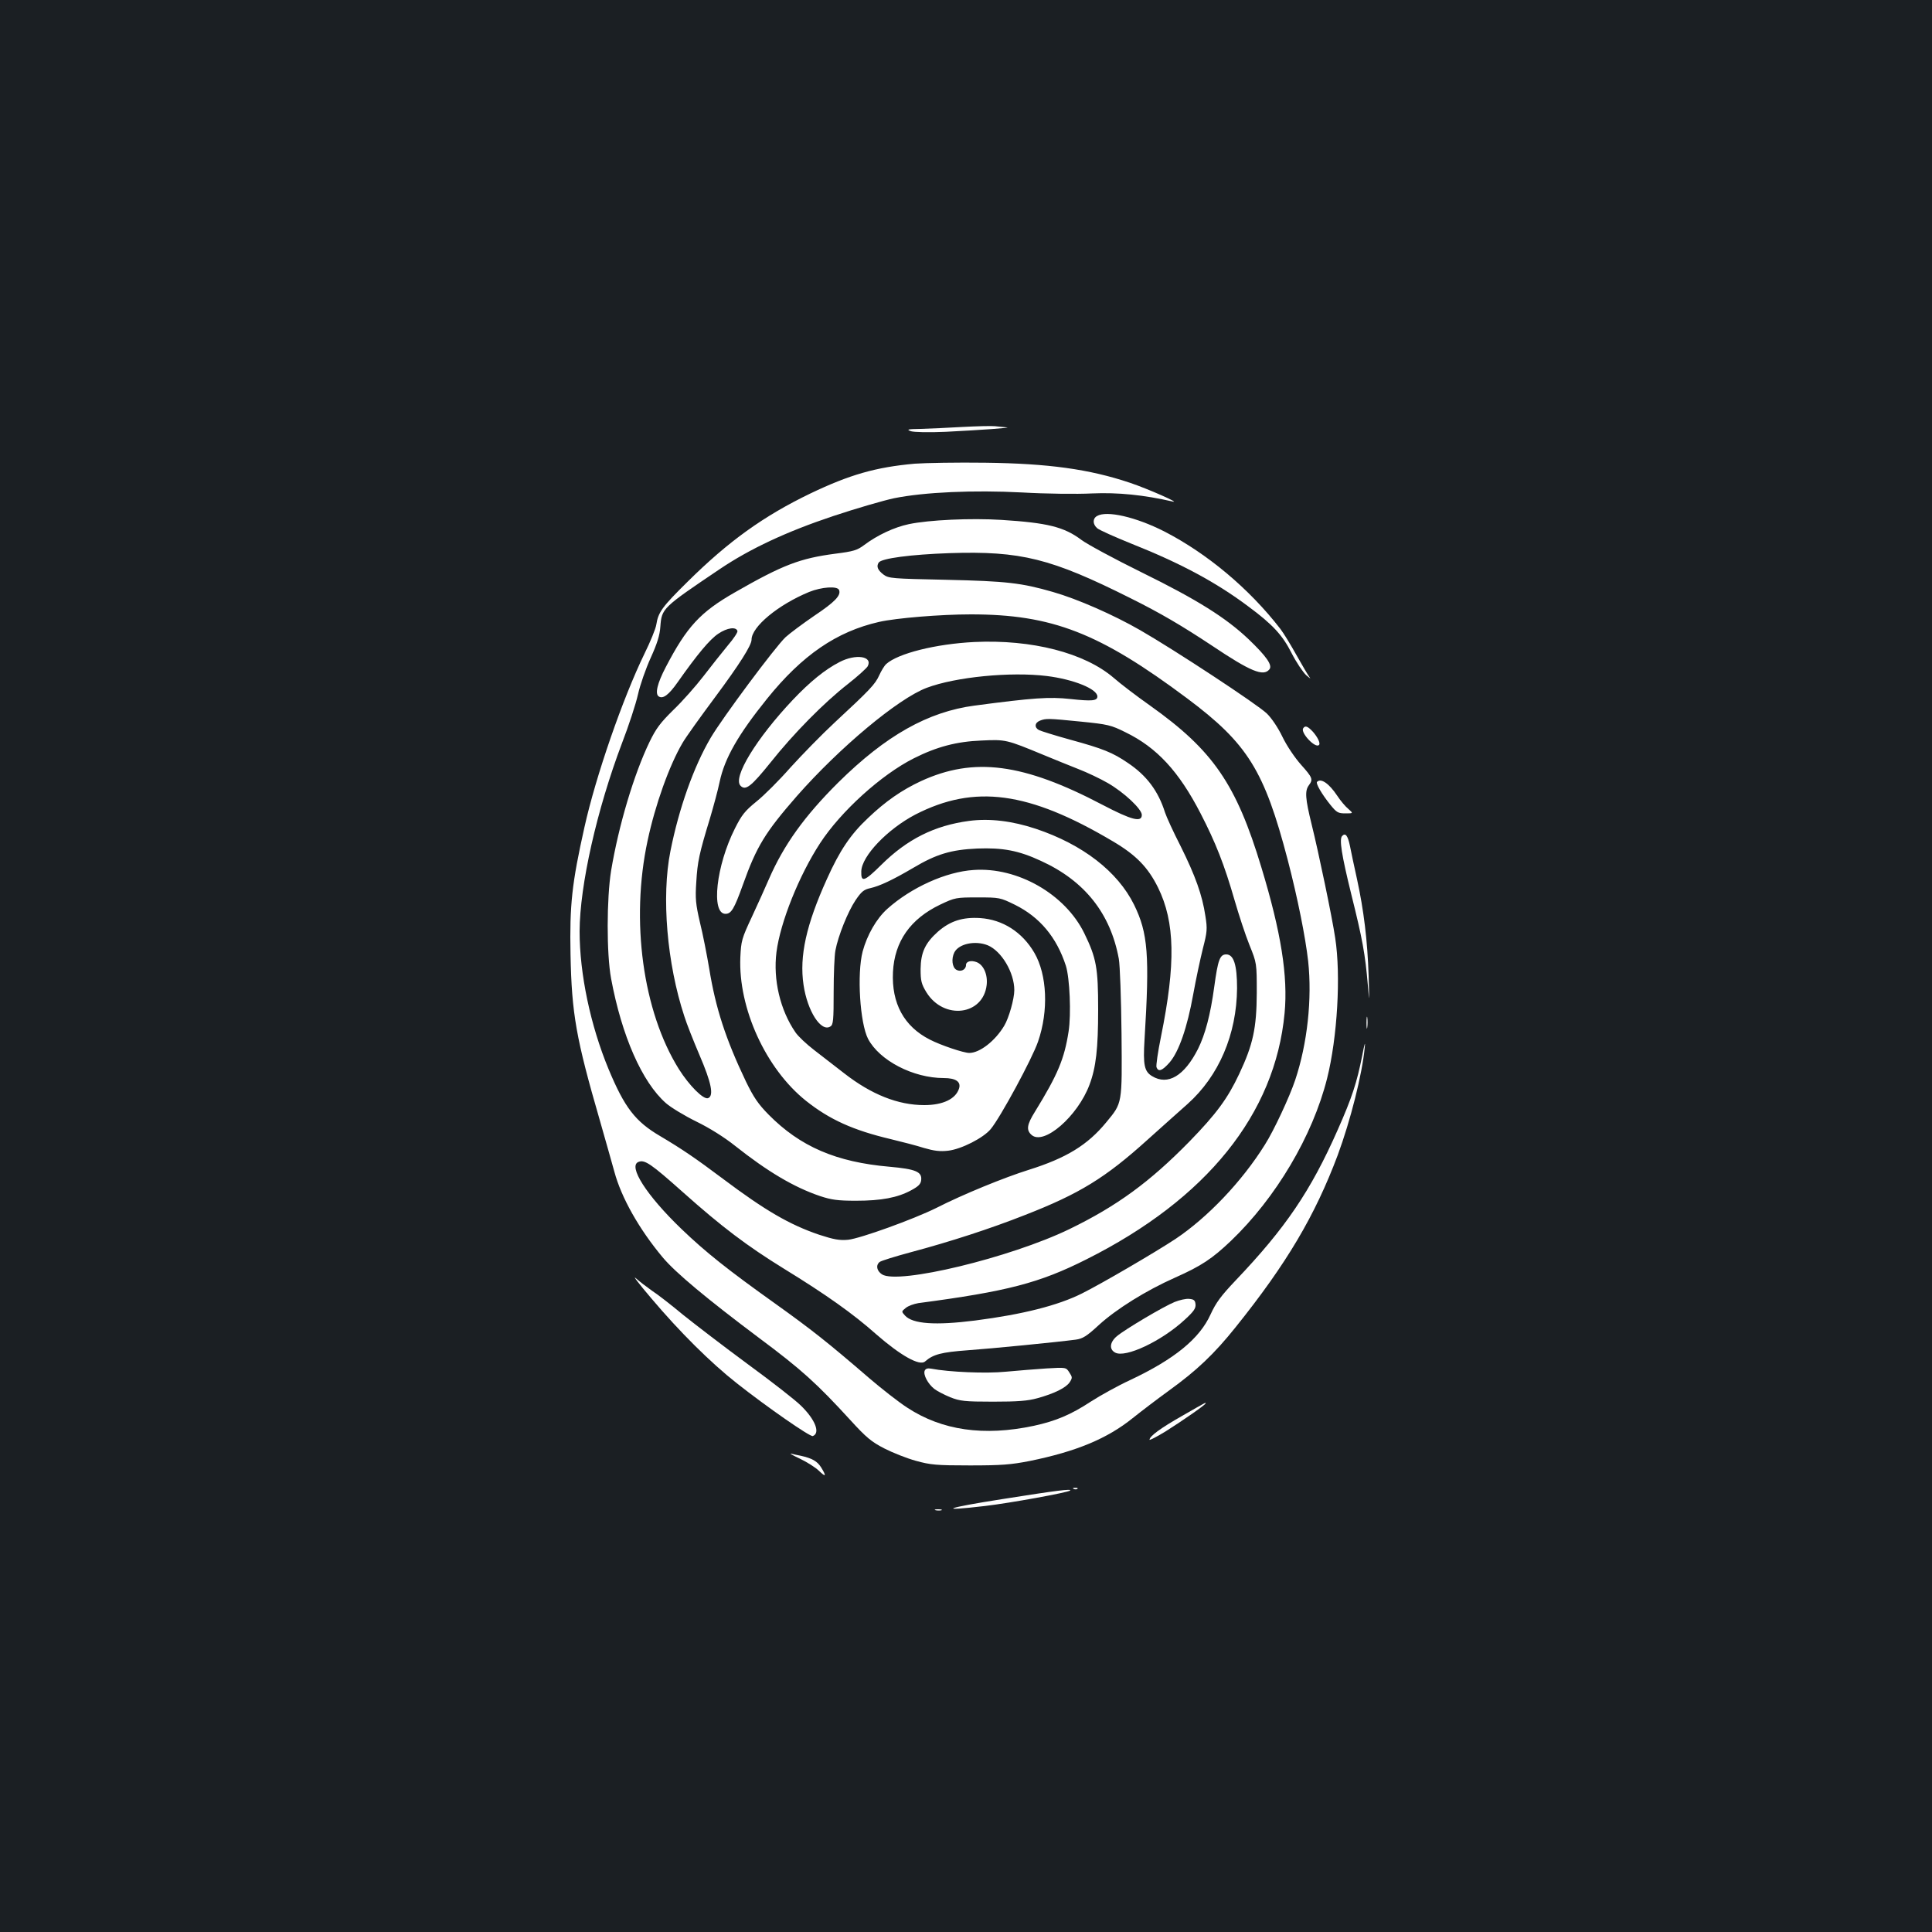 <?xml version="1.0" standalone="no"?>
<!DOCTYPE svg PUBLIC "-//W3C//DTD SVG 20010904//EN"
 "http://www.w3.org/TR/2001/REC-SVG-20010904/DTD/svg10.dtd">
<svg version="1.0" xmlns="http://www.w3.org/2000/svg"
 width="1000pt" height="1000pt" viewBox="0 0 1000 1000"
 preserveAspectRatio="xMidYMid meet">
<rect width="100%" height="100%" fill="#1b1f23"/>
<g transform="translate(0,1000) scale(0.1,-0.1)"
fill="#ffffff" stroke="none">
<path d="M4980 7790 c-74 -4 -171 -9 -215 -10 -68 -1 -75 -3 -50 -12 18 -5 89
-7 180 -3 179 9 350 21 315 23 -14 1 -41 4 -60 6 -19 2 -96 0 -170 -4z"/>
<path d="M4735 7600 c-202 -18 -337 -57 -540 -154 -243 -117 -425 -248 -636
-457 -132 -130 -152 -158 -162 -222 -3 -21 -31 -89 -61 -150 -112 -230 -252
-633 -311 -899 -65 -290 -77 -402 -72 -658 6 -308 29 -436 152 -860 29 -102
63 -221 75 -265 36 -134 128 -297 250 -443 66 -79 228 -214 500 -418 219 -163
299 -236 472 -425 82 -90 109 -112 175 -146 43 -22 116 -51 163 -64 76 -21
106 -24 280 -24 164 0 213 4 310 23 240 49 400 115 533 222 45 36 129 100 187
142 144 104 234 189 346 329 264 329 410 576 528 890 66 179 127 419 140 559
4 33 -2 17 -13 -43 -28 -141 -53 -218 -127 -385 -140 -317 -271 -509 -527
-778 -77 -81 -103 -116 -131 -177 -57 -126 -187 -232 -416 -340 -63 -29 -155
-80 -203 -111 -105 -69 -182 -101 -296 -126 -259 -55 -475 -24 -655 94 -45 29
-133 98 -196 152 -217 187 -298 251 -491 389 -241 172 -356 263 -482 384 -181
174 -278 326 -222 347 32 13 65 -10 230 -157 203 -181 332 -278 523 -396 215
-132 358 -233 477 -339 126 -110 225 -166 253 -141 42 37 85 48 220 58 127 9
461 42 560 55 36 5 56 17 121 77 89 81 242 177 393 244 137 61 192 98 289 190
233 223 423 543 498 841 53 211 72 533 42 727 -16 108 -86 443 -122 588 -33
134 -36 174 -14 203 22 30 19 39 -41 106 -32 36 -74 98 -96 144 -23 48 -57 98
-81 121 -50 48 -479 330 -655 431 -139 80 -326 162 -452 198 -163 47 -240 56
-552 63 -281 6 -298 7 -325 27 -30 23 -38 42 -25 62 14 22 166 42 367 49 369
12 525 -27 936 -233 155 -77 267 -143 424 -247 197 -132 264 -160 295 -122 18
21 -14 67 -108 157 -116 110 -265 204 -552 345 -140 69 -281 145 -312 168 -90
68 -177 89 -414 104 -159 10 -376 0 -480 -22 -76 -16 -163 -57 -231 -108 -36
-27 -55 -33 -150 -45 -182 -24 -270 -57 -521 -201 -178 -102 -247 -177 -356
-386 -44 -84 -57 -139 -36 -152 22 -14 52 9 97 73 102 145 167 223 211 252 46
31 92 37 99 14 2 -7 -20 -40 -50 -75 -29 -35 -86 -107 -126 -159 -40 -52 -110
-131 -156 -175 -67 -66 -89 -95 -123 -165 -81 -168 -160 -433 -199 -667 -23
-143 -24 -429 0 -558 55 -296 160 -536 284 -645 25 -22 96 -65 157 -95 68 -33
146 -82 201 -126 168 -133 304 -214 440 -260 58 -19 90 -24 185 -24 132 0 216
16 286 54 37 20 50 32 52 53 5 43 -29 57 -164 69 -276 24 -462 104 -626 270
-54 55 -77 89 -117 171 -105 220 -157 380 -190 584 -12 71 -33 179 -48 239
-22 95 -25 124 -19 210 6 104 15 147 71 330 18 61 41 145 50 189 26 122 96
244 245 429 182 226 360 348 580 398 88 20 318 39 475 39 420 0 665 -95 1120
-435 313 -234 399 -373 520 -835 52 -200 92 -401 106 -525 21 -195 -4 -426
-67 -615 -29 -87 -111 -263 -157 -335 -119 -191 -297 -377 -463 -488 -108 -71
-380 -230 -484 -282 -124 -62 -305 -108 -553 -140 -206 -26 -323 -18 -363 26
-19 21 -18 21 4 39 13 11 42 21 65 25 461 61 627 104 871 227 622 312 976 752
1025 1274 18 191 -18 418 -120 754 -130 431 -250 606 -575 837 -71 50 -156
115 -189 144 -151 130 -424 200 -722 186 -200 -10 -395 -59 -456 -114 -10 -9
-26 -36 -36 -58 -21 -47 -49 -76 -230 -244 -68 -63 -171 -169 -230 -234 -58
-66 -137 -145 -176 -176 -59 -48 -76 -69 -111 -139 -97 -192 -125 -442 -49
-442 30 0 45 25 90 150 71 199 115 271 280 460 220 250 523 504 672 560 149
56 433 84 621 61 138 -17 262 -67 262 -106 0 -23 -30 -25 -140 -13 -109 12
-192 6 -495 -34 -242 -32 -460 -155 -706 -398 -175 -174 -282 -323 -359 -500
-18 -41 -57 -129 -88 -195 -53 -113 -56 -125 -60 -210 -11 -264 132 -577 340
-743 122 -97 244 -152 438 -198 58 -14 136 -34 173 -46 52 -15 82 -19 125 -14
68 8 182 66 220 112 50 60 215 365 245 453 55 159 47 345 -19 459 -63 108
-164 172 -280 180 -91 6 -156 -15 -219 -70 -66 -59 -89 -107 -90 -194 0 -61 4
-77 30 -120 90 -145 294 -120 312 38 6 54 -16 104 -52 118 -29 11 -55 4 -55
-15 0 -24 -27 -37 -49 -25 -23 12 -28 58 -11 91 24 45 109 62 173 36 71 -30
137 -141 137 -232 0 -45 -28 -144 -52 -184 -47 -79 -127 -141 -181 -141 -29 0
-148 40 -204 69 -134 68 -199 188 -191 350 8 158 90 275 245 349 76 36 81 37
194 37 113 0 116 -1 192 -38 129 -64 216 -168 264 -316 20 -64 28 -250 14
-340 -22 -142 -56 -223 -174 -415 -42 -67 -46 -95 -18 -120 63 -57 239 96 300
259 34 90 45 188 45 390 0 215 -9 266 -72 395 -99 202 -345 343 -572 327 -144
-9 -324 -91 -447 -201 -57 -51 -105 -136 -128 -221 -30 -116 -14 -370 28 -452
59 -112 233 -203 392 -203 62 0 90 -19 79 -54 -17 -54 -83 -86 -180 -86 -136
0 -274 55 -415 165 -46 36 -116 90 -155 120 -39 30 -83 71 -97 92 -79 115
-116 272 -98 415 20 155 117 397 226 564 107 164 316 354 485 439 119 60 222
87 350 92 126 6 129 5 320 -74 52 -22 133 -54 180 -73 47 -18 116 -51 154 -73
85 -49 176 -135 176 -165 0 -40 -52 -27 -203 52 -411 216 -666 249 -940 123
-99 -46 -184 -105 -273 -190 -92 -86 -148 -170 -214 -317 -107 -236 -143 -399
-121 -547 20 -137 91 -247 139 -216 15 9 17 32 17 179 0 93 4 189 9 214 14 76
65 202 104 260 31 46 44 56 77 63 48 11 113 41 222 105 119 71 196 94 331 100
132 5 214 -10 330 -64 226 -103 360 -272 403 -507 6 -35 12 -204 14 -387 3
-368 5 -357 -79 -459 -97 -118 -207 -185 -401 -246 -125 -39 -341 -127 -478
-197 -119 -59 -393 -158 -457 -165 -45 -4 -73 1 -150 26 -153 52 -279 125
-500 291 -140 105 -209 152 -322 219 -130 76 -185 148 -268 347 -94 227 -150
493 -150 714 1 238 89 629 220 975 34 88 71 201 82 250 11 50 41 135 66 190
33 73 47 116 50 162 7 94 10 97 307 297 157 106 348 195 588 275 120 40 262
81 314 92 158 32 413 43 664 30 120 -7 283 -9 361 -5 135 6 270 -8 418 -42 43
-10 -131 67 -221 97 -211 71 -424 100 -749 104 -146 2 -310 -1 -365 -5z m-392
-654 c11 -28 -22 -62 -128 -133 -60 -41 -127 -91 -149 -111 -54 -51 -327 -418
-387 -520 -88 -149 -165 -366 -209 -588 -47 -235 -18 -581 72 -854 11 -36 47
-127 79 -202 61 -142 75 -210 44 -222 -24 -9 -98 66 -151 150 -187 299 -251
770 -162 1183 39 184 112 389 181 506 16 28 92 134 168 236 127 171 189 269
189 298 0 67 138 181 298 247 64 26 147 32 155 10z m1251 -681 c140 -14 157
-18 231 -55 163 -79 277 -203 389 -420 78 -151 123 -265 176 -449 22 -76 56
-180 77 -232 38 -94 38 -94 38 -249 -1 -182 -19 -266 -91 -419 -60 -127 -117
-205 -258 -350 -205 -209 -374 -333 -621 -453 -306 -148 -887 -288 -970 -234
-27 18 -33 47 -12 64 7 6 81 29 163 51 202 54 409 121 589 192 282 110 416
192 635 390 74 66 167 150 207 185 162 145 254 360 256 599 0 120 -17 175 -56
175 -33 0 -43 -28 -62 -167 -20 -147 -47 -247 -84 -322 -71 -140 -156 -191
-238 -141 -40 24 -47 58 -39 188 27 439 18 552 -54 699 -85 172 -266 312 -508
393 -123 41 -240 55 -346 41 -180 -24 -321 -95 -455 -228 -88 -87 -105 -92
-103 -33 2 79 135 218 280 294 306 157 586 120 1021 -138 121 -71 183 -135
235 -240 88 -179 92 -394 15 -773 -16 -78 -26 -149 -23 -157 10 -26 30 -18 68
25 48 56 91 180 122 352 14 78 37 185 50 237 22 86 24 101 13 169 -16 108 -52
208 -128 361 -38 74 -74 153 -81 175 -35 111 -95 191 -192 256 -79 54 -129 74
-297 120 -80 22 -153 45 -163 50 -25 13 -23 38 5 49 31 12 41 12 211 -5z"/>
<path d="M5678 7329 c-23 -13 -23 -42 1 -63 10 -9 90 -45 177 -80 254 -101
437 -199 604 -324 127 -94 178 -149 225 -242 24 -47 58 -98 76 -115 19 -16 26
-21 17 -10 -8 11 -39 63 -68 115 -29 52 -66 113 -83 135 -160 207 -378 390
-602 505 -146 74 -297 109 -347 79z"/>
<path d="M4345 6573 c-74 -38 -152 -101 -241 -195 -189 -200 -313 -403 -271
-445 26 -27 55 -4 155 120 119 150 277 310 400 406 51 40 97 82 103 92 28 53
-62 66 -146 22z"/>
<path d="M6745 6230 c-14 -23 63 -105 82 -86 9 8 -7 41 -32 69 -27 29 -40 33
-50 17z"/>
<path d="M6817 5953 c-8 -7 24 -63 70 -120 31 -38 39 -43 76 -43 42 0 42 0 16
23 -15 12 -41 43 -58 69 -42 63 -84 92 -104 71z"/>
<path d="M6947 5673 c-16 -16 -3 -98 47 -301 58 -233 72 -308 86 -472 8 -96 8
-91 4 50 -6 182 -25 338 -60 499 -14 64 -31 142 -37 174 -11 52 -23 68 -40 50z"/>
<path d="M7073 4705 c0 -27 2 -38 4 -22 2 15 2 37 0 50 -2 12 -4 0 -4 -28z"/>
<path d="M3371 3280 c147 -174 307 -333 443 -440 156 -123 379 -278 393 -273
40 15 13 85 -61 157 -30 30 -155 127 -278 217 -122 90 -272 205 -333 254 -60
50 -132 106 -160 124 -27 19 -65 48 -84 65 -19 17 17 -30 80 -104z"/>
<path d="M6080 3261 c-55 -22 -256 -141 -299 -177 -37 -31 -41 -68 -9 -85 53
-29 240 59 360 170 47 43 58 59 56 80 -2 21 -9 26 -33 28 -16 2 -50 -6 -75
-16z"/>
<path d="M4786 2905 c-8 -21 17 -68 50 -94 14 -11 51 -30 82 -43 51 -20 74
-23 222 -23 128 0 180 4 230 18 87 24 148 54 167 83 14 22 14 26 -2 50 -17 27
-17 27 -119 21 -55 -4 -150 -11 -211 -17 -101 -10 -293 -2 -386 16 -18 3 -28
0 -33 -11z"/>
<path d="M6118 2671 c-111 -63 -168 -105 -168 -123 0 -4 37 15 83 43 90 57
207 138 207 145 0 5 12 12 -122 -65z"/>
<path d="M4140 2450 c36 -17 80 -45 98 -62 37 -36 41 -30 12 17 -20 32 -47 47
-105 60 -16 3 -39 8 -50 11 -11 2 9 -9 45 -26z"/>
<path d="M5558 2293 c7 -3 16 -2 19 1 4 3 -2 6 -13 5 -11 0 -14 -3 -6 -6z"/>
<path d="M5190 2241 c-296 -46 -347 -66 -92 -36 129 15 431 70 441 80 10 10
-65 1 -349 -44z"/>
<path d="M4843 2183 c9 -2 23 -2 30 0 6 3 -1 5 -18 5 -16 0 -22 -2 -12 -5z"/>
</g>
</svg>

